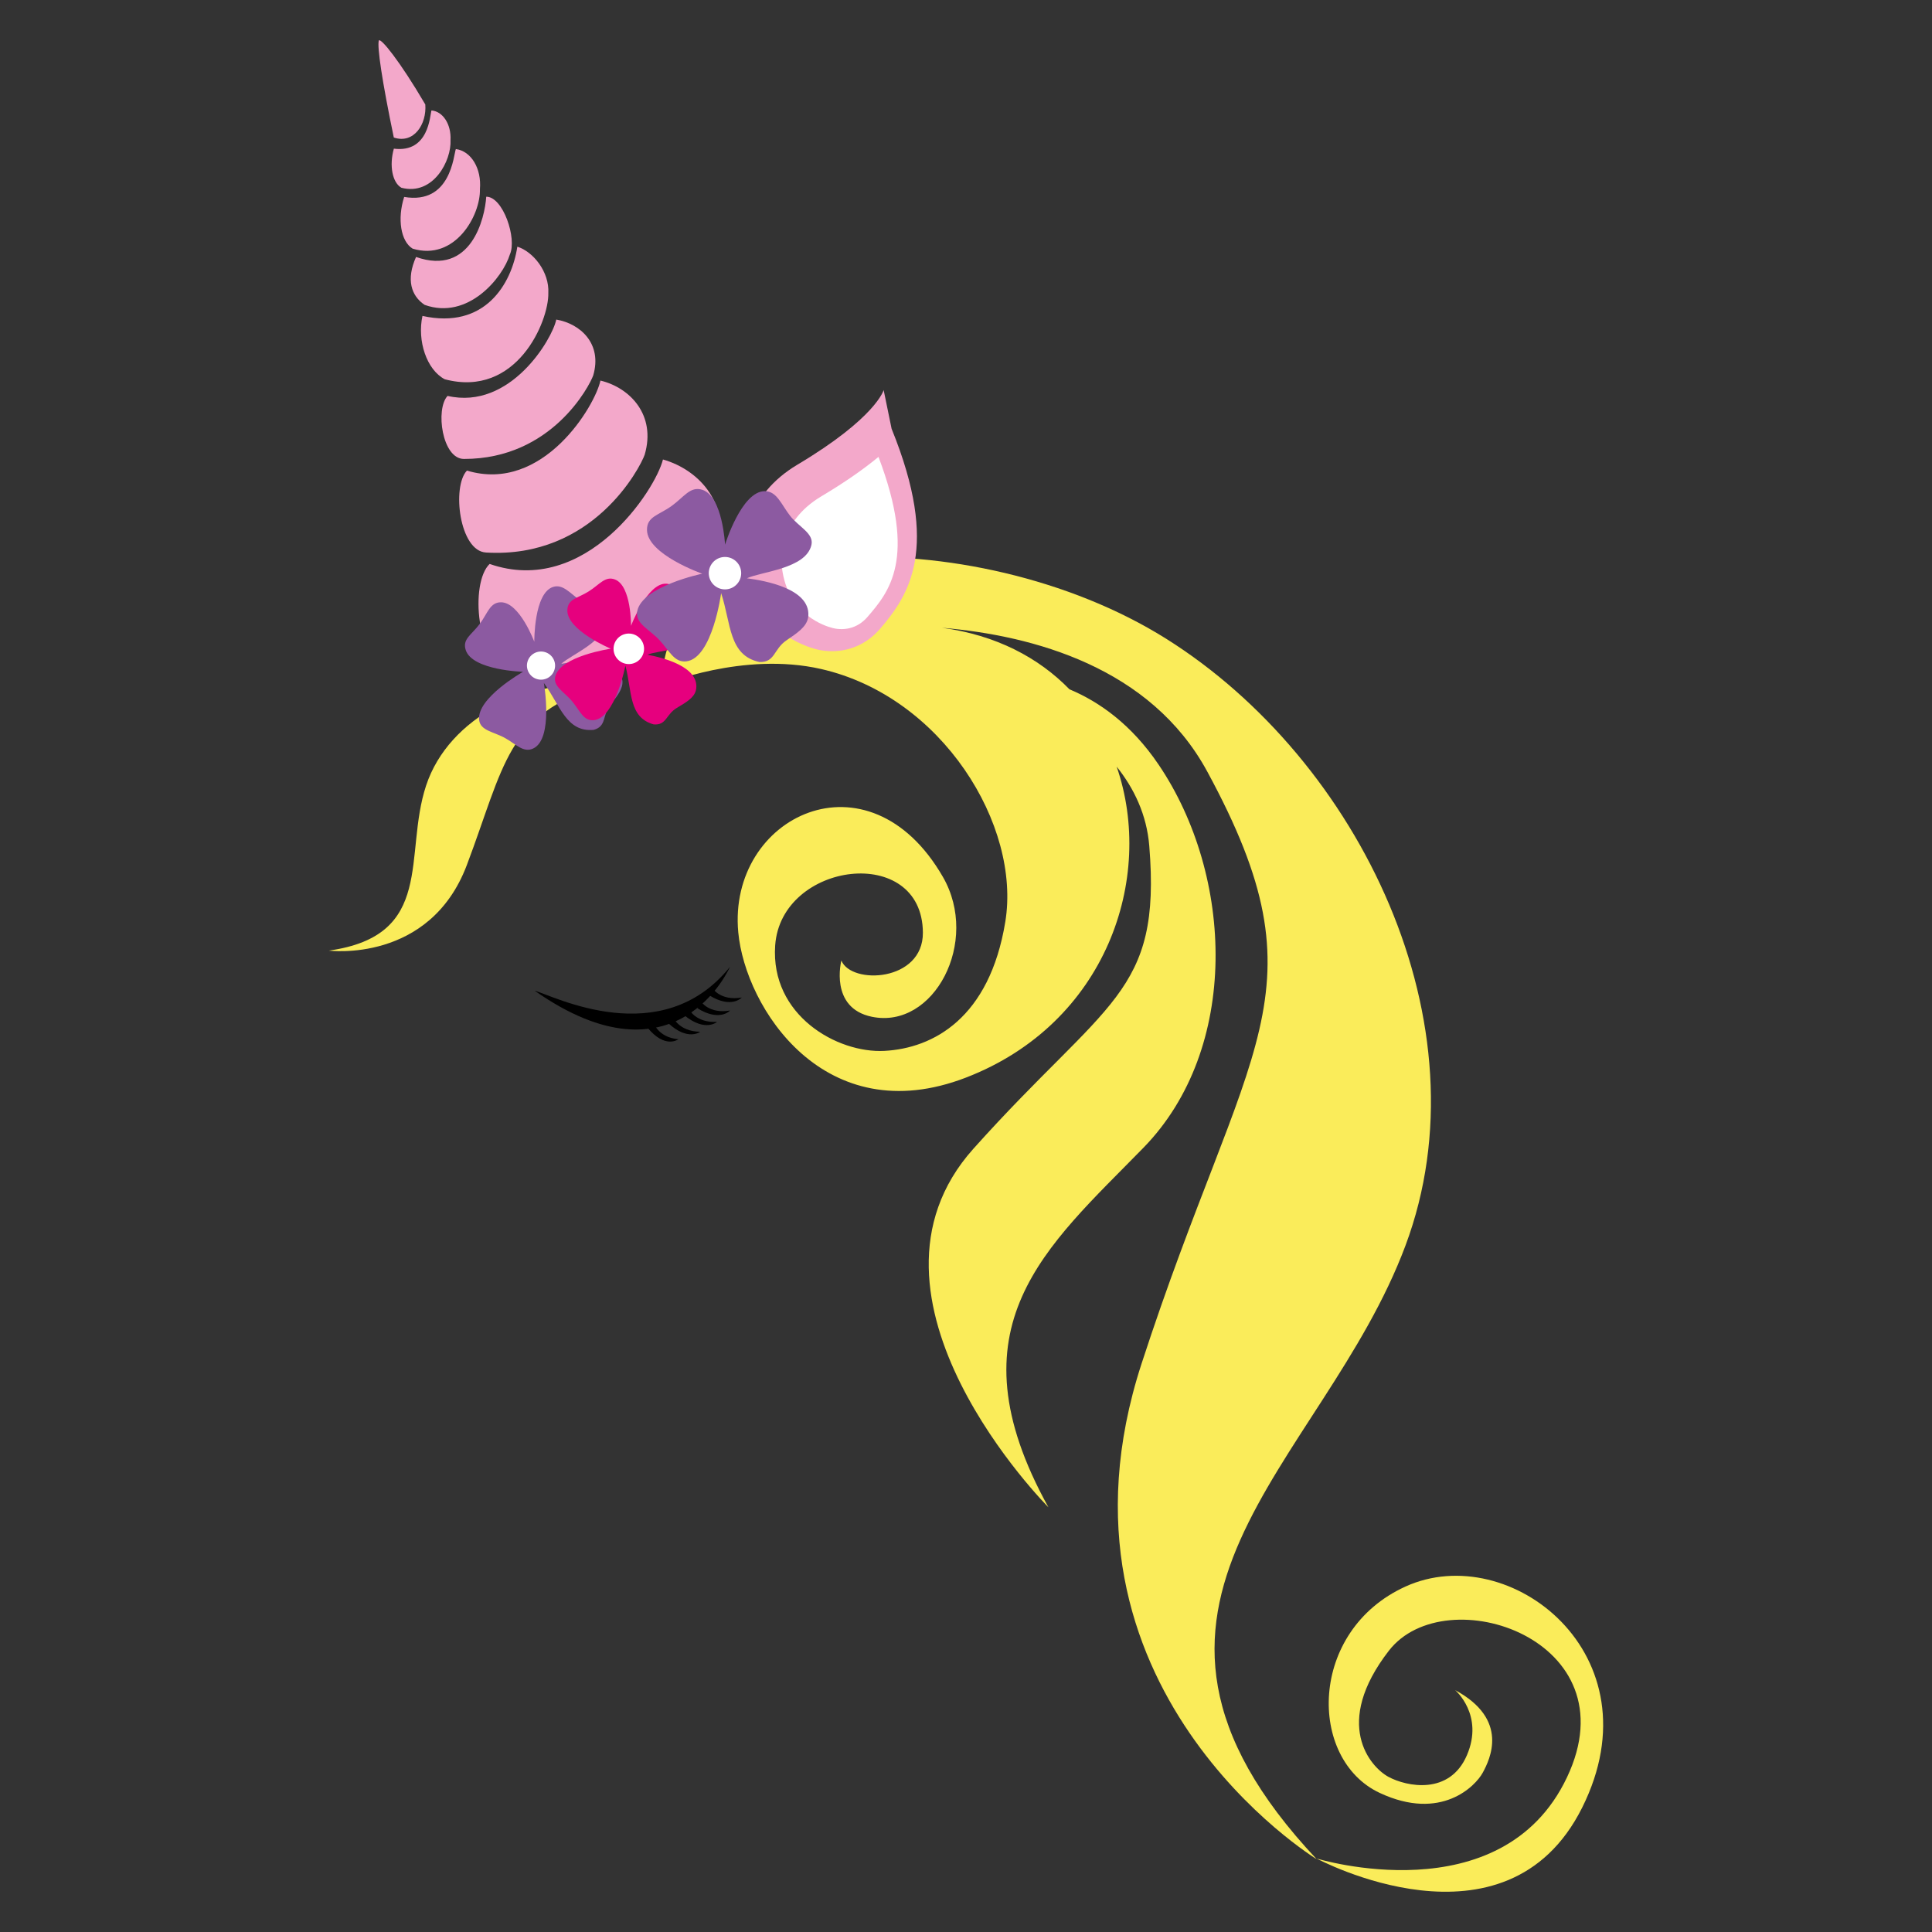 <?xml version="1.0" encoding="utf-8"?>
<!-- Generator: Adobe Illustrator 19.2.1, SVG Export Plug-In . SVG Version: 6.00 Build 0)  -->
<svg version="1.1" id="Layer_1" xmlns="http://www.w3.org/2000/svg" xmlns:xlink="http://www.w3.org/1999/xlink" x="0px" y="0px"
	 width="864px" height="864px" viewBox="0 0 864 864" enable-background="new 0 0 864 864" xml:space="preserve">
<rect x="0" y="0" width="864" height="864" fill="#333333" stroke="none"/>
<g>
	<path fill="#FAEC5A" d="M268.796,306.658c-42.079,12.43-43.379,36.196-60.034,80.23
		c-16.657,44.035-61.701,38.23-61.701,38.23c47.799-6.719,33.265-42.809,43.484-73.78
		C200.759,320.373,237.486,303.013,268.796,306.658z"/>
	<g>
		<path fill="#FAEC5A" d="M628.54,557.02c36.953-98.886-20.606-217.145-107.052-271.389
			c-86.458-54.25-229.23-48.688-225.006,20.548c0,0,35.811-14.961,70.712-6.996
			c54.222,12.374,89.457,69.97,82.381,113.053c-7.056,43.115-32.274,56.54-53.992,57.72
			c-21.198,1.146-51.084-15.901-48.921-47.136c2.604-37.622,65.844-45.705,66.058-5.721
			c0.118,22.004-32.048,23.38-36.455,12.451c0,0-5.531,21.221,13.653,25.159
			c27.767,5.7,48.446-33.554,31.762-62.533c-33.255-57.766-96.328-27.166-91.524,24.737
			c3.132,33.834,38.704,89.349,101.843,64.987c62.769-24.22,84.612-89.21,67.381-139.058
			c7.791,9.749,13.44,21.483,14.583,35.448c5.433,66.41-18.887,68.69-78.648,135.428
			c-59.761,66.741,33.55,160.348,33.55,160.348c-44.882-81.027-0.883-116.341,42.46-160.756
			c43.335-44.401,40.449-121.646,6.84-171.326c-12.205-18.041-26.56-28.146-39.902-33.731
			c-13.774-14.152-32.82-24.254-57.045-27.513c40.992,3.495,93.374,17.685,118.669,64.293
			c54.08,99.643,17.79,119.9-29.387,264.841c-47.175,144.946,78.331,221.565,78.331,221.565
			C481.75,717.61,591.584,655.934,628.54,557.02z"/>
		<path fill="#FAEC5A" d="M628.54,709.51c-43.533,19.791-43.713,77.255-11.508,92.297
			c27.472,12.847,42.857-3.119,46.05-9.042c3.22-5.931,12.057-23.78-12.326-36.931c0,0,12.995,11.066,5.264,29.084
			c-7.714,18.027-26.966,14.093-35.096,9.699c-8.129-4.409-25.154-23.701,0.19-56.418
			c25.356-32.731,108.921-5.011,79.626,56.682c-29.278,61.691-111.972,36.246-111.972,36.246
			s84.675,45.556,118.806-22.794C741.683,739.969,675.108,688.318,628.54,709.51z"/>
	</g>
	<g>
		<path fill="#F3A8CA" d="M398.731,191.746l-3.555-17.314c0,0-3.359,12.39-38.614,33.4
			c-22.481,13.398-25.708,34.473-23.472,47.399c4.676,27.038,27.646,34.014,31.653,35.031
			c1.016,0.287,3.098,0.779,5.817,0.916c8.929,0.452,17.108-3.097,23.03-9.995
			C406.355,266.315,420.539,245.41,398.731,191.746z"/>
	</g>
	<path fill="#FFFFFF" d="M388.031,275.802c-2.283,2.66-5.024,4.385-8.148,5.129c-1.415,0.337-2.913,0.468-4.453,0.389
		c-1.56-0.079-2.659-0.362-2.958-0.446l-0.341-0.092c-3.116-0.79-18.829-5.696-22.122-24.735
		c-0.875-5.057-2.208-22.463,17.371-34.133c10.955-6.529,19.233-12.415,25.488-17.592
		C410.208,249.975,397.438,264.846,388.031,275.802z"/>
	<g>
		<g>
			<path fill="#F3A8CA" d="M190.198,46.72c-11.445-19.525-19.965-29.957-20.79-28.603
				c-0.788,2.814,1.405,17.928,6.706,43.385C185.049,64.503,190.886,55.561,190.198,46.72z"/>
		</g>
		<g>
			<path fill="#F3A8CA" d="M179.532,83.97c14.293,3.672,22.438-12.267,21.939-21.321
				c0.362-7.04-3.366-12.826-8.516-13.258c-0.711,2.123-1.081,19.077-16.821,17.093
				C173.995,74.043,175.471,81.712,179.532,83.97z"/>
		</g>
		<g>
			<path fill="#F3A8CA" d="M184.542,111.204c18.869,5.672,30.374-14.742,30.088-26.644
				c0.776-9.21-3.944-17.022-10.78-17.897c-1.034,2.742-2.236,24.951-23.1,21.407
				C177.588,97.854,179.233,108,184.542,111.204z"/>
		</g>
		<g>
			<path fill="#F3A8CA" d="M228.014,113.806c3.264-7.099-3.036-25.895-10.565-25.839
				c-0.599,9.572-6.716,35.632-31.389,26.95c-4.514,10.088-2.195,17.391,3.84,21.421
				C209.328,143.296,224.871,124.129,228.014,113.806z"/>
		</g>
		<g>
			<path fill="#F3A8CA" d="M245.214,131.073c0.506-9.495-6.739-18.529-13.854-20.76
				c-2.576,16.847-14.639,37.118-42.436,30.972c-2.408,11.15,1.868,24.056,9.961,28.321
				C231.073,178.131,245.476,143.627,245.214,131.073z"/>
		</g>
		<g>
			<path fill="#F3A8CA" d="M265.297,167.877c4.114-14.081-5.658-23.11-16.531-24.966
				c-1.738,8.64-20.499,40.604-48.609,34.141c-5.52,5.874-2.461,28.242,7.344,28.189
				C246.83,205.282,263.714,172.409,265.297,167.877z"/>
		</g>
		<g>
			<path fill="#F3A8CA" d="M288.301,203.358c5.211-17.744-6.566-30.01-19.787-33.166
				c-2.24,10.944-25.547,50.549-59.701,40.258c-6.808,7.13-3.398,36.003,8.549,36.637
				C265.275,249.955,286.308,209.051,288.301,203.358z"/>
		</g>
		<g>
			<path fill="#F3A8CA" d="M320.204,248.143c7.365-21.868-7.072-37.916-23.728-42.661
				c-3.306,13.546-34.573,61.649-77.511,46.717c-8.946,8.501-5.833,44.805,9.311,46.321
				C288.998,305.004,317.432,255.139,320.204,248.143z"/>
		</g>
	</g>
	<g>
		<path d="M239.072,443.024c8.307,2.254,56.606,27.474,87.329-10.575C326.401,432.449,302.55,487.579,239.072,443.024z"
			/>
		<path d="M318.681,442.043c0,0,3.62,5.674,13.036,4.045c0,0-4.582,5.224-14.626-1.027L318.681,442.043z"/>
		<path d="M301.093,455.004c0,0,2.495,6.251,12.05,6.412c0,0-5.478,4.275-14.176-3.744L301.093,455.004z"/>
		<path d="M308.202,451.427c0,0,2.92,6.064,12.463,5.565c0,0-5.17,4.643-14.4-2.757L308.202,451.427z"/>
		<path d="M313.456,447.862c0,0,3.62,5.674,13.036,4.045c0,0-4.582,5.224-14.626-1.027L313.456,447.862z"/>
		<path d="M291.945,456.644c0,0,1.917,7.324,11.446,8.091c0,0-5.865,4.57-13.815-5.16L291.945,456.644z"/>
	</g>
	<g>
		<path fill="#8C5AA1" d="M278.347,304.495l0-0c-0.032-0.36-0.096-0.725-0.191-1.093
			c-2.616-10.082-19.991-7.84-27.155-6.541c4.535-4.209,20.74-10.462,19.976-19.945
			c-0.372-4.612-6.841-5.203-11.371-8.314c-4.556-3.129-7.781-7.526-12.222-6.137
			c-8.678,2.714-8.441,24.526-8.441,24.526s-6.579-17.635-14.901-17.644c-4.928-0.005-5.908,4.829-9.45,9.6
			c-3.749,5.049-7.921,6.811-6.308,11.77c2.953,9.081,25.639,9.712,25.639,9.712s-20.813,11.731-19.657,21.546
			c0.574,4.873,6.648,5.256,11.782,8.184c4.916,2.803,8.042,6.549,12.323,4.611
			c9.305-4.213,4.841-29.377,4.841-29.377c7.307,10.088,10.094,22.197,22.332,20.999
			c5.874-1.677,3.673-6.424,7.413-11.191C276.142,311.14,278.662,307.979,278.347,304.495z"/>
		
			<ellipse transform="matrix(0.285 -0.958 0.958 0.285 -112.211 444.808)" fill="#FFFFFF" cx="242.15" cy="297.644" rx="6.299" ry="6.299"/>
	</g>
	<g>
		<path fill="#E6007E" d="M265.337,322.078c9.696-0.552,14.348-24.399,14.348-24.399
			c3.028,11.449,1.356,23.143,12.62,26.269c5.784,0.523,5.456-4.441,10.405-7.389
			c4.215-2.511,7.532-4.452,8.446-7.65l0-0c0.095-0.331,0.163-0.675,0.205-1.035
			c1.13-9.837-15.048-13.796-21.847-15.096c5.463-2.181,21.977-2.181,24.545-10.854
			c1.248-4.218-4.287-6.956-7.24-11.267c-2.97-4.334-4.326-9.338-8.74-9.626
			c-8.626-0.563-15.881,18.865-15.881,18.865s0.201-17.894-7.178-20.75c-4.369-1.691-6.893,2.261-11.668,5.28
			c-5.053,3.196-9.357,3.33-9.624,8.281c-0.489,9.066,19.417,17.39,19.417,17.39s-22.475,3.281-24.809,12.383
			c-1.159,4.519,4.097,6.937,7.649,11.291C259.387,317.939,260.878,322.332,265.337,322.078z"/>
		<circle fill="#FFFFFF" cx="281.206" cy="290.152" r="6.823"/>
	</g>
	<g>
		<path fill="#8C5AA1" d="M306.934,295.757c11.671-1.369,15.563-30.51,15.563-30.51
			c4.487,13.609,3.314,27.855,17.147,30.814c7.024,0.213,6.269-5.759,12.033-9.679
			c4.909-3.338,8.776-5.923,9.647-9.852l0-0c0.091-0.406,0.148-0.828,0.172-1.265
			c0.653-11.964-19.175-15.574-27.481-16.651c6.44-3.03,26.387-4.226,28.86-14.888
			c1.202-5.185-5.682-8.091-9.561-13.084c-3.901-5.02-5.902-10.966-11.254-10.994
			c-10.46-0.055-17.816,23.936-17.816,23.936s-1.054-21.628-10.174-24.543c-5.4-1.726-8.162,3.23-13.71,7.223
			c-5.872,4.226-11.06,4.7-11.024,10.7c0.066,10.985,24.713,19.598,24.713,19.598s-26.909,5.592-29.069,16.754
			c-1.072,5.542,5.452,8.083,10.057,13.084C299.446,291.189,301.565,296.387,306.934,295.757z"/>
		
			<ellipse transform="matrix(0.563 -0.827 0.827 0.563 -70.246 379.964)" fill="#FFFFFF" cx="324.038" cy="256.383" rx="7.247" ry="7.247"/>
	</g>
</g>
</svg>
